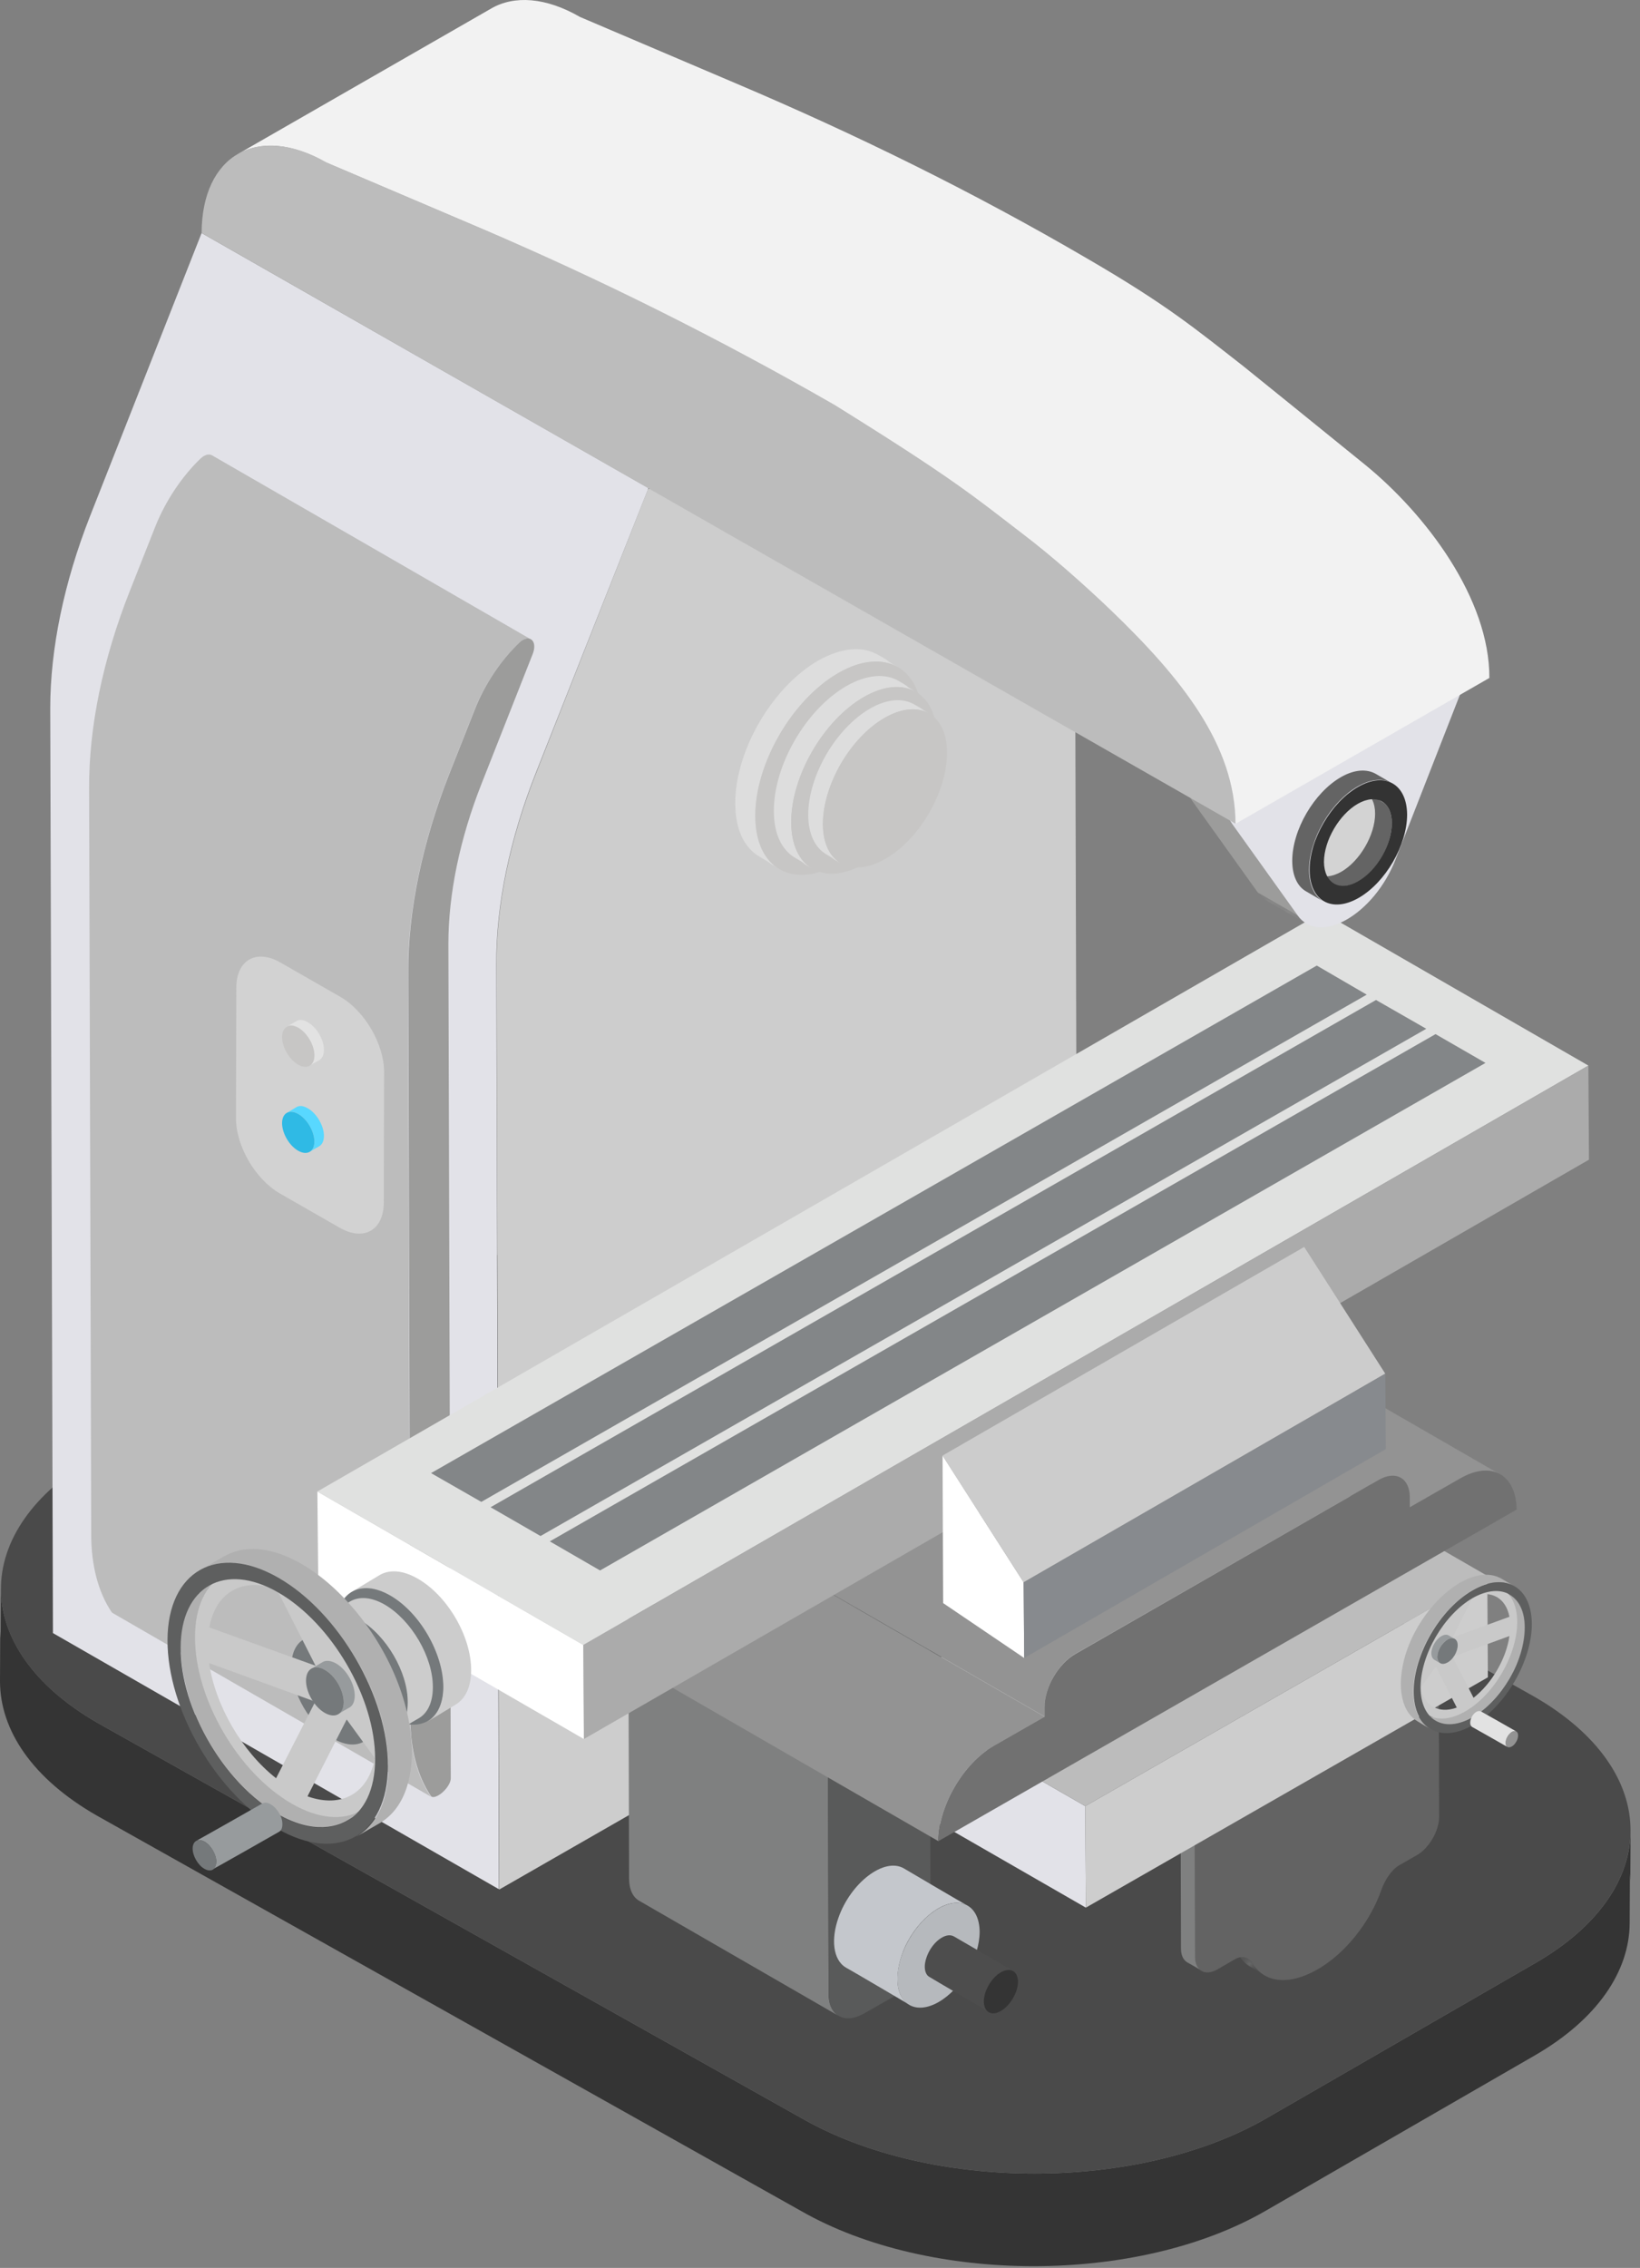 <svg width="170" height="235" viewBox="0 0 170 235" fill="none" xmlns="http://www.w3.org/2000/svg">
<rect x="0" y="0" width="170" height="235" fill="#808080" stroke="none"/>
<path d="M159.131 203.419L131.255 219.504C118.015 227.131 96.465 227.131 83.131 219.504L10.139 178.538C3.442 174.694 0.093 169.65 0.093 164.606C0.062 176.354 0.031 162.453 0 174.202C0 179.245 3.318 184.289 10.046 188.134L83.038 229.099C96.371 236.726 117.922 236.726 131.162 229.099L159.038 213.014C165.611 209.231 168.898 204.249 168.929 199.298C168.96 187.549 168.991 201.45 169.022 189.671C169.022 194.654 165.704 199.636 159.131 203.419Z" fill="#343434"/>
<path d="M158.976 175.77C172.309 183.397 172.371 195.791 159.131 203.418L131.255 219.503C118.015 227.131 96.464 227.131 83.131 219.503L10.139 178.538C-3.194 170.91 -3.256 158.516 9.984 150.889L37.86 134.835C51.1 127.207 72.651 127.207 85.984 134.835L158.976 175.77Z" fill="#4A4A4A"/>
<mask id="mask0_52_24408" style="mask-type:luminance" maskUnits="userSpaceOnUse" x="127" y="202" width="5" height="3">
<path d="M131.131 204.68C130.635 204.403 130.139 204.126 129.643 203.818C129.147 203.542 128.712 203.111 128.402 202.558C128.278 202.342 128.092 202.158 127.906 202.035C128.402 202.311 128.898 202.588 129.395 202.896C129.581 203.019 129.767 203.173 129.891 203.419C130.201 203.972 130.604 204.372 131.131 204.68Z" fill="white"/>
</mask>
<g mask="url(#mask0_52_24408)">
<path d="M131.131 204.68L129.643 203.818C129.147 203.542 128.712 203.111 128.402 202.558C128.278 202.342 128.092 202.158 127.906 202.035L129.395 202.896C129.581 203.019 129.767 203.173 129.891 203.419C130.201 203.972 130.604 204.372 131.131 204.68Z" fill="#7F8080"/>
</g>
<path d="M147.751 174.324C147.503 174.171 147.255 174.048 147.007 173.894C146.573 173.648 146.014 173.679 145.363 174.048L124.681 185.888C123.41 186.626 122.387 188.379 122.387 189.856L122.418 201.881C122.418 202.619 122.666 203.111 123.1 203.357C123.596 203.634 124.092 203.911 124.588 204.218C124.185 203.972 123.906 203.48 123.906 202.742L123.875 190.717C123.875 189.271 124.898 187.488 126.17 186.749L146.852 174.909C147.503 174.54 148.092 174.509 148.495 174.755C148.216 174.601 147.999 174.447 147.751 174.324Z" fill="#7F8080"/>
<path d="M146.821 174.909C148.093 174.171 149.147 174.755 149.147 176.231L149.178 188.257C149.178 189.702 148.155 191.486 146.883 192.224L145.054 193.27C144.248 193.731 143.566 194.777 143.193 195.822C142.046 199.113 139.504 202.404 136.527 204.095C133.55 205.787 131.007 205.418 129.86 203.45C129.488 202.834 128.806 202.558 128 203.019L126.201 204.065C124.93 204.803 123.876 204.218 123.876 202.742L123.845 190.717C123.845 189.271 124.868 187.488 126.139 186.75L146.821 174.909Z" fill="#636363"/>
<path d="M112.559 197.668L91.66 185.643L91.598 175.125L112.497 187.15L112.559 197.668Z" fill="#E2E2E8"/>
<path d="M112.497 187.15L91.598 175.125L133.303 151.259L154.171 163.284L112.497 187.15Z" fill="#BCBCBC"/>
<path d="M154.17 163.284L154.232 173.802L112.558 197.668L112.496 187.15L154.17 163.284Z" fill="#CDCDCD"/>
<path d="M67.13 50.689L20.898 24.148L49.3 7.878L95.533 34.42L67.13 50.689Z" fill="#595A5A"/>
<path d="M95.533 34.42L107.223 50.443C109.951 54.195 111.409 59.424 111.44 65.575L111.719 161.407L51.75 195.792L51.471 99.959C51.44 93.808 52.867 86.919 55.595 80.06L67.161 50.72L95.533 34.42Z" fill="#CDCDCD"/>
<path d="M67.223 50.566L20.898 24.148L9.332 53.488C6.634 60.347 5.208 67.236 5.208 73.387L5.487 169.219L51.719 195.761L51.44 99.928C51.409 93.777 52.836 86.888 55.564 80.03L67.223 50.566Z" fill="#E2E2E8"/>
<path d="M21.983 47.183C21.766 47.06 21.487 47.06 21.146 47.245C21.022 47.306 20.898 47.429 20.743 47.553C18.82 49.428 17.177 51.889 16.122 54.503L13.456 61.238C10.665 68.281 9.208 75.355 9.239 81.66L9.456 159.039C9.456 162.238 10.2 165.006 11.564 167.036C11.595 167.066 11.626 167.097 11.657 167.128C22.665 173.494 33.704 179.83 44.711 186.196C44.68 186.165 44.649 186.135 44.618 186.104C43.254 184.074 42.51 181.306 42.51 178.107L42.293 100.728C42.262 94.423 43.75 87.349 46.51 80.306L49.176 73.571C50.2 70.957 51.843 68.497 53.797 66.621C53.921 66.498 54.045 66.405 54.2 66.313C54.51 66.129 54.82 66.129 55.037 66.251C43.998 59.885 32.991 53.519 21.983 47.183Z" fill="#BCBCBC"/>
<path d="M54.2 66.313C55.068 65.821 55.688 66.559 55.223 67.759L49.921 81.199C47.657 86.919 46.479 92.67 46.479 97.775L46.727 184.259C46.727 184.874 46.045 185.704 45.425 186.042C45.083 186.227 44.773 186.288 44.649 186.073C43.285 184.043 42.541 181.275 42.541 178.077L42.324 100.697C42.293 94.392 43.781 87.319 46.541 80.276L49.207 73.541C50.231 70.926 51.874 68.466 53.828 66.59C53.952 66.467 54.076 66.375 54.2 66.313Z" fill="#9C9C9B"/>
<path d="M85.89 206.586L85.797 172.171L65.115 160.238L65.208 194.653C65.208 195.791 65.611 196.591 66.263 196.96L86.945 208.893C86.293 208.524 85.89 207.724 85.89 206.586Z" fill="#7F8080"/>
<path d="M74.635 151.873C73.983 151.504 73.053 151.535 72.03 152.119L68.743 153.995C66.728 155.133 65.115 157.932 65.115 160.238L85.797 172.171C85.797 169.865 87.41 167.097 89.425 165.928L92.712 164.052C93.735 163.468 94.634 163.406 95.317 163.806C88.402 159.808 81.518 155.84 74.635 151.873Z" fill="#636363"/>
<path d="M92.712 164.052C94.727 162.914 96.371 163.837 96.371 166.112L96.463 200.527C96.463 202.834 94.851 205.602 92.836 206.771L89.549 208.647C87.533 209.785 85.89 208.862 85.89 206.586L85.797 172.171C85.797 169.865 87.409 167.097 89.425 165.928L92.712 164.052Z" fill="#595A5A"/>
<path d="M123.968 134.589C122.914 133.974 121.456 134.066 119.875 134.989L114.604 138.003L146.169 156.21L151.44 153.196C153.053 152.273 154.51 152.181 155.533 152.796L123.968 134.589Z" fill="#939393"/>
<path d="M126.045 142.093C123.998 140.894 121.89 139.694 113.642 134.927C113.053 134.589 112.247 134.65 111.347 135.143L79.937 153.134C78.169 154.149 76.712 156.61 76.712 158.639V159.654L108.278 177.861V176.846C108.278 174.817 109.704 172.356 111.502 171.341L142.913 153.35C143.812 152.827 144.618 152.796 145.208 153.134L126.045 142.093Z" fill="#939393"/>
<path d="M76.712 159.685L71.441 162.699C68.247 164.514 65.673 168.942 65.704 172.571L97.27 190.778C97.27 187.149 99.844 182.721 103.006 180.906L108.278 177.892L76.712 159.685Z" fill="#939393"/>
<path d="M142.914 153.349C144.681 152.334 146.138 153.134 146.138 155.164V156.179L151.41 153.165C154.603 151.35 157.177 152.796 157.208 156.425L97.27 190.778C97.27 187.149 99.844 182.72 103.007 180.906L108.278 177.892V176.877C108.278 174.847 109.705 172.387 111.503 171.372L142.914 153.349Z" fill="#717171"/>
<path d="M60.526 180.199L32.992 164.299L32.898 154.549L60.464 170.45L60.526 180.199Z" fill="white"/>
<path d="M60.464 170.449L32.898 154.549L137.084 94.515L164.65 110.415L60.464 170.449Z" fill="#E0E1E0"/>
<path d="M164.649 110.416L164.711 120.165L60.526 180.199L60.464 170.449L164.649 110.416Z" fill="#ABABAB"/>
<path d="M44.682 152.642L49.891 155.625L141.673 103.065L136.495 100.051L44.682 152.642Z" fill="#838688"/>
<path d="M50.852 156.178L56.031 159.162L147.844 106.601L142.635 103.618L50.852 156.178Z" fill="#838688"/>
<path d="M56.992 159.716L62.202 162.73L153.984 110.139L148.806 107.155L56.992 159.716Z" fill="#838688"/>
<path d="M106.169 171.803L97.766 166.113L97.704 150.828L106.107 163.96L106.169 171.803Z" fill="white"/>
<path d="M106.107 163.96L97.704 150.827L135.192 129.207L143.595 142.339L106.107 163.96Z" fill="#CCCCCC"/>
<path d="M143.595 142.339L143.657 150.151L106.168 171.803L106.106 163.96L143.595 142.339Z" fill="#878A8E"/>
<path d="M39.38 163.191C40.403 162.607 41.798 162.699 43.318 163.591C46.387 165.344 48.868 169.588 48.837 173.095C48.837 174.817 48.217 176.047 47.224 176.631C46.139 177.277 45.426 177.739 44.31 178.384C45.302 177.8 45.922 176.601 45.922 174.848C45.922 171.341 43.441 167.097 40.403 165.344C38.852 164.452 37.457 164.391 36.465 164.944C37.55 164.299 38.294 163.837 39.38 163.191Z" fill="#CCCCCC"/>
<path d="M40.434 165.314C37.364 163.561 34.883 164.976 34.852 168.451C34.852 171.957 37.333 176.201 40.372 177.954C43.442 179.707 45.922 178.293 45.953 174.817C45.953 171.311 43.504 167.067 40.434 165.314Z" fill="#75797B"/>
<path d="M36.309 165.929C37.24 165.406 38.48 165.468 39.875 166.267C42.635 167.867 44.899 171.711 44.868 174.848C44.868 176.416 44.309 177.524 43.41 178.046C42.418 178.6 41.767 179.061 40.775 179.615C41.674 179.092 42.232 177.985 42.232 176.416C42.232 173.249 39.999 169.404 37.24 167.836C35.844 167.036 34.573 166.975 33.674 167.497C34.666 166.944 35.348 166.483 36.309 165.929Z" fill="#CCCCCC"/>
<path d="M37.27 167.836C34.511 166.236 32.247 167.528 32.247 170.696C32.247 173.864 34.48 177.708 37.239 179.277C39.999 180.876 42.263 179.584 42.263 176.416C42.294 173.279 40.03 169.435 37.27 167.836Z" fill="#75797B"/>
<path d="M33.768 168.512C34.574 168.051 35.66 168.112 36.9 168.82C39.319 170.204 41.272 173.556 41.272 176.324C41.272 177.708 40.776 178.661 40.001 179.123C39.133 179.615 38.574 179.984 37.706 180.507C38.481 180.045 38.977 179.092 38.977 177.708C38.977 174.94 37.024 171.588 34.605 170.204C33.396 169.496 32.28 169.435 31.474 169.896C32.342 169.373 32.931 169.004 33.768 168.512Z" fill="#CCCCCC"/>
<path d="M34.605 170.173C32.187 168.789 30.202 169.896 30.202 172.664C30.202 175.432 32.156 178.784 34.574 180.168C36.993 181.552 38.977 180.445 38.977 177.677C38.977 174.909 37.024 171.557 34.605 170.173Z" fill="#75797B"/>
<path d="M91.007 67.85C89.425 66.928 87.255 67.082 84.836 68.435C80.061 71.172 76.185 77.815 76.216 83.259C76.216 85.965 77.177 87.872 78.728 88.764C80.433 89.748 79.1 89.071 80.805 90.055C79.255 89.164 78.293 87.257 78.293 84.55C78.293 79.107 82.138 72.464 86.914 69.726C89.332 68.343 91.503 68.219 93.084 69.142C91.379 68.158 92.712 68.804 91.007 67.85Z" fill="#DDDDDD"/>
<path d="M86.914 69.727C91.689 66.989 95.596 69.173 95.596 74.647C95.627 80.091 91.751 86.734 86.976 89.471C82.201 92.209 78.294 90.025 78.294 84.55C78.263 79.107 82.139 72.464 86.914 69.727Z" fill="#C7C6C5"/>
<path d="M93.147 70.557C91.783 69.757 89.86 69.88 87.752 71.079C83.566 73.478 80.186 79.291 80.217 84.058C80.217 86.426 81.054 88.087 82.418 88.887C83.907 89.748 82.729 89.163 84.217 90.025C82.853 89.256 82.015 87.564 82.015 85.196C82.015 80.429 85.395 74.616 89.55 72.218C91.659 71.018 93.55 70.895 94.946 71.695C93.457 70.834 94.635 71.418 93.147 70.557Z" fill="#DDDDDD"/>
<path d="M89.551 72.218C93.737 69.819 97.147 71.756 97.147 76.523C97.147 81.29 93.768 87.103 89.613 89.502C85.427 91.901 82.016 89.963 82.016 85.196C81.985 80.429 85.365 74.617 89.551 72.218Z" fill="#C7C6C5"/>
<path d="M94.758 72.987C93.58 72.31 91.967 72.402 90.2 73.417C86.665 75.447 83.781 80.368 83.781 84.427C83.781 86.427 84.494 87.841 85.642 88.518C86.913 89.256 85.921 88.764 87.161 89.471C86.014 88.795 85.301 87.38 85.301 85.381C85.301 81.321 88.153 76.4 91.719 74.371C93.518 73.356 95.13 73.263 96.277 73.909C95.037 73.202 96.029 73.694 94.758 72.987Z" fill="#DDDDDD"/>
<path d="M91.719 74.37C95.285 72.341 98.169 73.971 98.169 77.999C98.169 82.059 95.316 86.98 91.75 89.01C88.216 91.04 85.301 89.41 85.301 85.381C85.301 81.352 88.153 76.431 91.719 74.37Z" fill="#C7C6C5"/>
<mask id="mask1_52_24408" style="mask-type:luminance" maskUnits="userSpaceOnUse" x="130" y="92" width="6" height="4">
<path d="M135.44 95.715C134.076 94.915 132.68 94.146 131.316 93.347C130.975 93.131 130.665 92.854 130.386 92.485L134.51 94.853C134.789 95.223 135.099 95.499 135.44 95.715Z" fill="white"/>
</mask>
<g mask="url(#mask1_52_24408)">
<path d="M135.44 95.715L131.316 93.347C130.975 93.131 130.665 92.854 130.386 92.485L134.51 94.853C134.789 95.223 135.099 95.499 135.44 95.715Z" fill="#9C9C9B"/>
</g>
<path d="M146.324 61.946C145.27 61.361 143.844 61.392 142.169 62.376L128.681 70.065C124.154 72.649 121.332 79.845 123.627 83.044L130.387 92.486L134.511 94.854L127.751 85.412C125.487 82.244 128.278 75.047 132.805 72.433L146.262 64.714C147.937 63.76 149.394 63.699 150.417 64.283C149.053 63.514 147.689 62.745 146.324 61.946Z" fill="#9C9C9B"/>
<path d="M146.261 64.745C150.788 62.161 153.641 66.129 151.377 71.88L144.68 89.01C143.564 91.901 141.579 94.147 139.595 95.284C137.61 96.422 135.626 96.422 134.509 94.854L127.75 85.412C125.486 82.244 128.277 75.048 132.804 72.433L146.261 64.745Z" fill="#E2E2E8"/>
<path d="M86.913 198.713C88.185 195.084 91.658 192.408 93.704 193.608C94.014 193.792 99.968 197.298 100.278 197.452C98.51 196.437 95.658 198.252 94.076 201.204C92.898 203.388 92.402 206.648 94.262 207.724C93.952 207.54 87.999 204.034 87.689 203.88C86.324 203.08 86.138 200.897 86.913 198.713Z" fill="#C4C7CC"/>
<path d="M97.269 197.759C94.913 199.113 93.022 202.373 93.022 205.048C93.022 207.724 94.944 208.8 97.3 207.447C99.657 206.094 101.549 202.834 101.549 200.158C101.518 197.483 99.626 196.406 97.269 197.759Z" fill="#B6B9BD"/>
<path d="M96.061 202.773C96.589 201.266 98.015 200.158 98.883 200.651C99.007 200.712 104.899 204.157 105.023 204.218C104.278 203.788 103.1 204.556 102.449 205.756C101.953 206.648 101.767 208.001 102.511 208.462C102.387 208.401 96.496 204.956 96.371 204.864C95.813 204.587 95.72 203.665 96.061 202.773Z" fill="#4D4D4D"/>
<path d="M103.752 204.372C102.791 204.925 101.984 206.279 101.984 207.386C101.984 208.493 102.791 208.954 103.752 208.37C104.713 207.816 105.519 206.463 105.519 205.356C105.519 204.249 104.744 203.818 103.752 204.372Z" fill="#343434"/>
<path d="M128.092 85.35L154.386 70.249C154.417 62.007 147.781 53.273 141.518 48.167C138.386 45.615 128.898 37.957 128.898 37.957C123.813 33.989 120.898 31.56 112.805 26.854C100.712 19.781 88.464 13.814 76.371 8.678L60.123 1.758C56.557 -0.302 53.301 -0.487 50.945 0.866C38.542 8.001 37.053 8.832 24.65 15.967C27.007 14.614 30.232 14.798 33.829 16.859L50.077 23.779C62.169 28.915 73.766 35.742 85.952 42.724C98.79 50.074 88.991 44.2 101.735 53.457L114.045 63.883C121.053 67.881 128.123 77.169 128.092 85.35Z" fill="#F2F2F2"/>
<path d="M86.51 41.955C98.882 49.644 100.898 51.397 105.952 55.272C108.96 57.548 112.433 60.623 115.192 63.268C122.479 70.28 128.061 77.231 128.061 85.35L20.898 24.148C20.929 16.029 26.728 12.769 33.829 16.828L50.077 23.748C62.169 28.915 74.356 34.974 86.51 41.955Z" fill="#BCBCBC"/>
<path d="M21.984 174.325C20.774 170.388 20.557 164.944 24.123 162.884C23.317 163.345 22.48 163.837 21.674 164.299C17.426 166.728 18.48 173.71 20.464 178.2C21.984 181.614 24.464 184.966 27.472 187.119C31.224 189.825 34.201 189.671 35.968 188.656C36.371 188.41 36.805 188.195 37.208 187.949C37.239 187.918 37.301 187.888 37.333 187.888C37.953 187.549 37.611 187.734 38.449 187.242C33.425 190.163 24.836 183.49 21.984 174.325Z" fill="#B0B0B0"/>
<path d="M30.323 163.899C35.905 167.097 40.401 174.817 40.37 181.183C40.339 187.549 35.812 190.102 30.261 186.904C24.68 183.705 20.184 175.986 20.215 169.619C20.215 163.284 24.742 160.7 30.323 163.899ZM32.711 172.603L28.68 164.668C25.145 163.407 22.355 164.975 21.703 168.635L32.711 172.603ZM28.618 184.259L32.68 176.324L21.672 172.326C22.323 176.724 25.083 181.491 28.618 184.259ZM31.874 186.135C35.409 187.396 38.199 185.827 38.85 182.167L35.936 178.169L31.874 186.135Z" fill="#C9C9C9"/>
<path d="M42.635 180.199C41.642 168.82 29.983 157.379 23.193 161.285L20.743 162.699C27.689 158.701 39.658 170.696 40.247 182.26C40.402 185.366 39.627 188.749 36.929 190.317C37.735 189.856 38.572 189.364 39.379 188.903C42.231 187.211 42.914 183.49 42.635 180.199Z" fill="#B0B0B0"/>
<path d="M28.836 163.468C35.131 167.066 40.247 175.862 40.216 183.028C40.185 190.194 35.038 193.116 28.743 189.487C22.449 185.888 17.332 177.123 17.363 169.927C17.394 162.791 22.542 159.87 28.836 163.468ZM28.774 188.011C34.325 191.209 38.883 188.626 38.883 182.29C38.914 175.955 34.387 168.204 28.836 165.006C23.286 161.807 18.728 164.391 18.728 170.726C18.697 177.062 23.224 184.812 28.774 188.011Z" fill="#5E5F5F"/>
<path d="M33.426 172.233C33.767 172.018 34.263 172.049 34.821 172.356C35.906 172.971 36.774 174.478 36.774 175.708C36.774 176.323 36.557 176.754 36.216 176.939C35.844 177.154 35.441 177.369 35.069 177.615C35.41 177.4 35.627 176.969 35.627 176.385C35.627 175.155 34.759 173.648 33.674 173.033C33.115 172.725 32.65 172.694 32.278 172.91C32.65 172.694 33.053 172.448 33.426 172.233Z" fill="#979B9D"/>
<path d="M33.674 173.033C32.589 172.418 31.721 172.91 31.721 174.14C31.721 175.37 32.589 176.877 33.674 177.492C34.759 178.107 35.628 177.615 35.628 176.385C35.628 175.155 34.759 173.648 33.674 173.033Z" fill="#75797B"/>
<path d="M27.194 186.873C27.41 186.75 27.721 186.75 28.062 186.965C28.744 187.365 29.302 188.287 29.271 189.056C29.271 189.425 29.147 189.702 28.899 189.825C28.651 189.979 22.294 193.577 22.046 193.7C22.263 193.577 22.387 193.3 22.418 192.931C22.418 192.163 21.86 191.209 21.209 190.84C20.868 190.656 20.558 190.625 20.341 190.748C20.589 190.625 26.945 187.026 27.194 186.873Z" fill="#979B9D"/>
<path d="M21.209 190.84C20.527 190.44 19.969 190.779 19.969 191.547C19.969 192.316 20.527 193.27 21.178 193.639C21.86 194.039 22.418 193.731 22.418 192.931C22.449 192.162 21.891 191.24 21.209 190.84Z" fill="#75797B"/>
<path d="M135.999 87.564L138.976 82.397L143.069 81.321L144.96 83.228L143.193 89.871L139.813 91.9L136.65 90.855L135.999 87.564Z" fill="#D3D3D3"/>
<path d="M156.31 170.603C156.961 168.481 157.085 165.559 155.163 164.482C155.597 164.728 156.031 164.975 156.465 165.251C158.729 166.574 158.171 170.295 157.116 172.725C156.31 174.57 154.977 176.354 153.364 177.523C151.349 178.968 149.767 178.907 148.806 178.353C148.589 178.23 148.372 178.107 148.155 177.984C148.124 177.984 148.093 177.953 148.093 177.953C147.783 177.769 147.938 177.861 147.504 177.615C150.171 179.091 154.791 175.523 156.31 170.603Z" fill="#B0B0B0"/>
<path d="M157.272 168.081C157.272 171.494 154.853 175.646 151.877 177.338C148.9 179.06 146.45 177.676 146.45 174.262C146.45 170.849 148.869 166.697 151.845 165.005C154.822 163.283 157.272 164.667 157.272 168.081ZM150.574 169.68L156.466 167.527C156.094 165.589 154.605 164.728 152.714 165.405L150.574 169.68ZM152.745 175.923C154.636 174.447 156.125 171.894 156.466 169.526L150.574 171.679L152.745 175.923ZM151.008 176.938L148.838 172.694L147.287 174.847C147.628 176.754 149.117 177.615 151.008 176.938Z" fill="#C9C9C9"/>
<path d="M145.24 173.74C145.768 167.62 152.031 161.499 155.659 163.591L156.961 164.36C153.24 162.207 146.822 168.665 146.512 174.847C146.419 176.508 146.822 178.322 148.279 179.153C147.845 178.907 147.411 178.661 146.977 178.384C145.458 177.523 145.085 175.493 145.24 173.74Z" fill="#B0B0B0"/>
<path d="M158.79 168.266C158.79 172.11 156.061 176.816 152.681 178.753C149.302 180.691 146.542 179.122 146.542 175.278C146.542 171.433 149.271 166.728 152.65 164.79C155.999 162.853 158.759 164.39 158.79 168.266ZM152.681 177.923C155.658 176.2 158.077 172.048 158.077 168.665C158.077 165.252 155.627 163.898 152.65 165.59C149.674 167.312 147.255 171.464 147.255 174.847C147.255 178.261 149.674 179.645 152.681 177.923Z" fill="#5E5F5F"/>
<path d="M150.171 169.465C149.985 169.342 149.706 169.373 149.427 169.527C148.838 169.865 148.373 170.665 148.373 171.31C148.373 171.649 148.497 171.864 148.683 171.987C148.9 172.11 149.086 172.233 149.303 172.356C149.117 172.264 148.993 172.018 148.993 171.679C148.993 171.034 149.458 170.203 150.047 169.896C150.327 169.742 150.606 169.711 150.792 169.834C150.575 169.711 150.389 169.588 150.171 169.465Z" fill="#979B9D"/>
<path d="M150.047 169.896C150.637 169.558 151.102 169.835 151.102 170.48C151.102 171.126 150.637 171.957 150.047 172.264C149.458 172.603 148.993 172.326 148.993 171.68C148.993 171.034 149.458 170.234 150.047 169.896Z" fill="#75797B"/>
<path d="M153.519 177.338C153.395 177.277 153.24 177.277 153.053 177.369C152.681 177.584 152.402 178.076 152.402 178.507C152.402 178.722 152.464 178.845 152.588 178.938C152.712 178.999 156.123 180.937 156.278 181.029C156.154 180.967 156.092 180.814 156.092 180.598C156.092 180.168 156.371 179.676 156.743 179.46C156.929 179.368 157.084 179.337 157.209 179.43C157.053 179.337 153.643 177.4 153.519 177.338Z" fill="#E2E2E2"/>
<path d="M156.713 179.46C157.085 179.245 157.364 179.429 157.364 179.829C157.364 180.229 157.085 180.752 156.713 180.967C156.341 181.182 156.062 180.998 156.062 180.598C156.062 180.167 156.372 179.675 156.713 179.46Z" fill="#939393"/>
<path d="M143.254 83.075L141.518 82.06C142.138 82.429 142.541 83.198 142.541 84.305C142.541 86.519 140.959 89.225 139.037 90.333C138.045 90.886 137.177 90.948 136.525 90.579L138.262 91.594C138.913 91.963 139.781 91.901 140.773 91.348C142.727 90.24 144.277 87.534 144.277 85.32C144.277 84.212 143.905 83.413 143.254 83.075Z" fill="#646464"/>
<path d="M142.603 80.183C141.673 79.661 140.402 79.722 139.006 80.522C136.216 82.121 133.952 85.996 133.952 89.195C133.952 90.763 134.51 91.901 135.441 92.393L137.177 93.408C136.278 92.885 135.72 91.778 135.689 90.179C135.689 87.011 137.921 83.105 140.712 81.506C142.107 80.706 143.378 80.614 144.309 81.168C143.782 80.86 143.192 80.522 142.603 80.183Z" fill="#646464"/>
<path d="M140.775 81.536C143.565 79.937 145.829 81.229 145.86 84.397C145.86 87.564 143.627 91.439 140.837 93.039C138.046 94.638 135.782 93.346 135.751 90.178C135.72 87.011 137.984 83.136 140.775 81.536ZM140.775 91.316C142.728 90.209 144.278 87.503 144.278 85.288C144.278 83.074 142.697 82.182 140.744 83.289C138.821 84.397 137.24 87.103 137.24 89.317C137.271 91.532 138.852 92.424 140.775 91.316Z" fill="#333333"/>
<path d="M35.255 103.28C37.797 104.726 39.844 108.232 39.813 111.123L39.782 124.593C39.782 127.484 37.704 128.653 35.193 127.208L29.022 123.671C26.48 122.225 24.433 118.719 24.464 115.828L24.495 102.357C24.495 99.466 26.573 98.298 29.084 99.743L35.255 103.28Z" fill="#D2D2D2"/>
<path d="M30.728 114.721C31.038 114.536 31.441 114.567 31.906 114.844C32.836 115.367 33.58 116.658 33.58 117.704C33.58 118.227 33.394 118.596 33.084 118.78C32.743 118.965 32.433 119.15 32.092 119.365C32.402 119.18 32.588 118.811 32.588 118.288C32.588 117.243 31.844 115.951 30.914 115.428C30.448 115.151 30.014 115.151 29.735 115.305C30.045 115.121 30.387 114.936 30.728 114.721Z" fill="#58D8FF"/>
<path d="M30.914 115.428C29.983 114.905 29.239 115.336 29.239 116.382C29.239 117.427 29.983 118.719 30.914 119.242C31.844 119.765 32.588 119.334 32.588 118.288C32.588 117.243 31.844 115.951 30.914 115.428Z" fill="#2FBAE5"/>
<path d="M30.728 105.802C31.038 105.617 31.441 105.648 31.906 105.925C32.836 106.448 33.58 107.739 33.58 108.785C33.58 109.308 33.394 109.677 33.084 109.862C32.743 110.046 32.433 110.231 32.092 110.415C32.402 110.231 32.588 109.862 32.588 109.339C32.588 108.293 31.844 107.001 30.914 106.478C30.448 106.202 30.014 106.171 29.735 106.355C30.045 106.202 30.387 106.017 30.728 105.802Z" fill="#E2E2E2"/>
<path d="M30.914 106.509C29.983 105.986 29.239 106.417 29.239 107.463C29.239 108.508 29.983 109.8 30.914 110.323C31.844 110.846 32.588 110.415 32.588 109.369C32.588 108.324 31.844 107.032 30.914 106.509Z" fill="#C7C6C5"/>
</svg>
